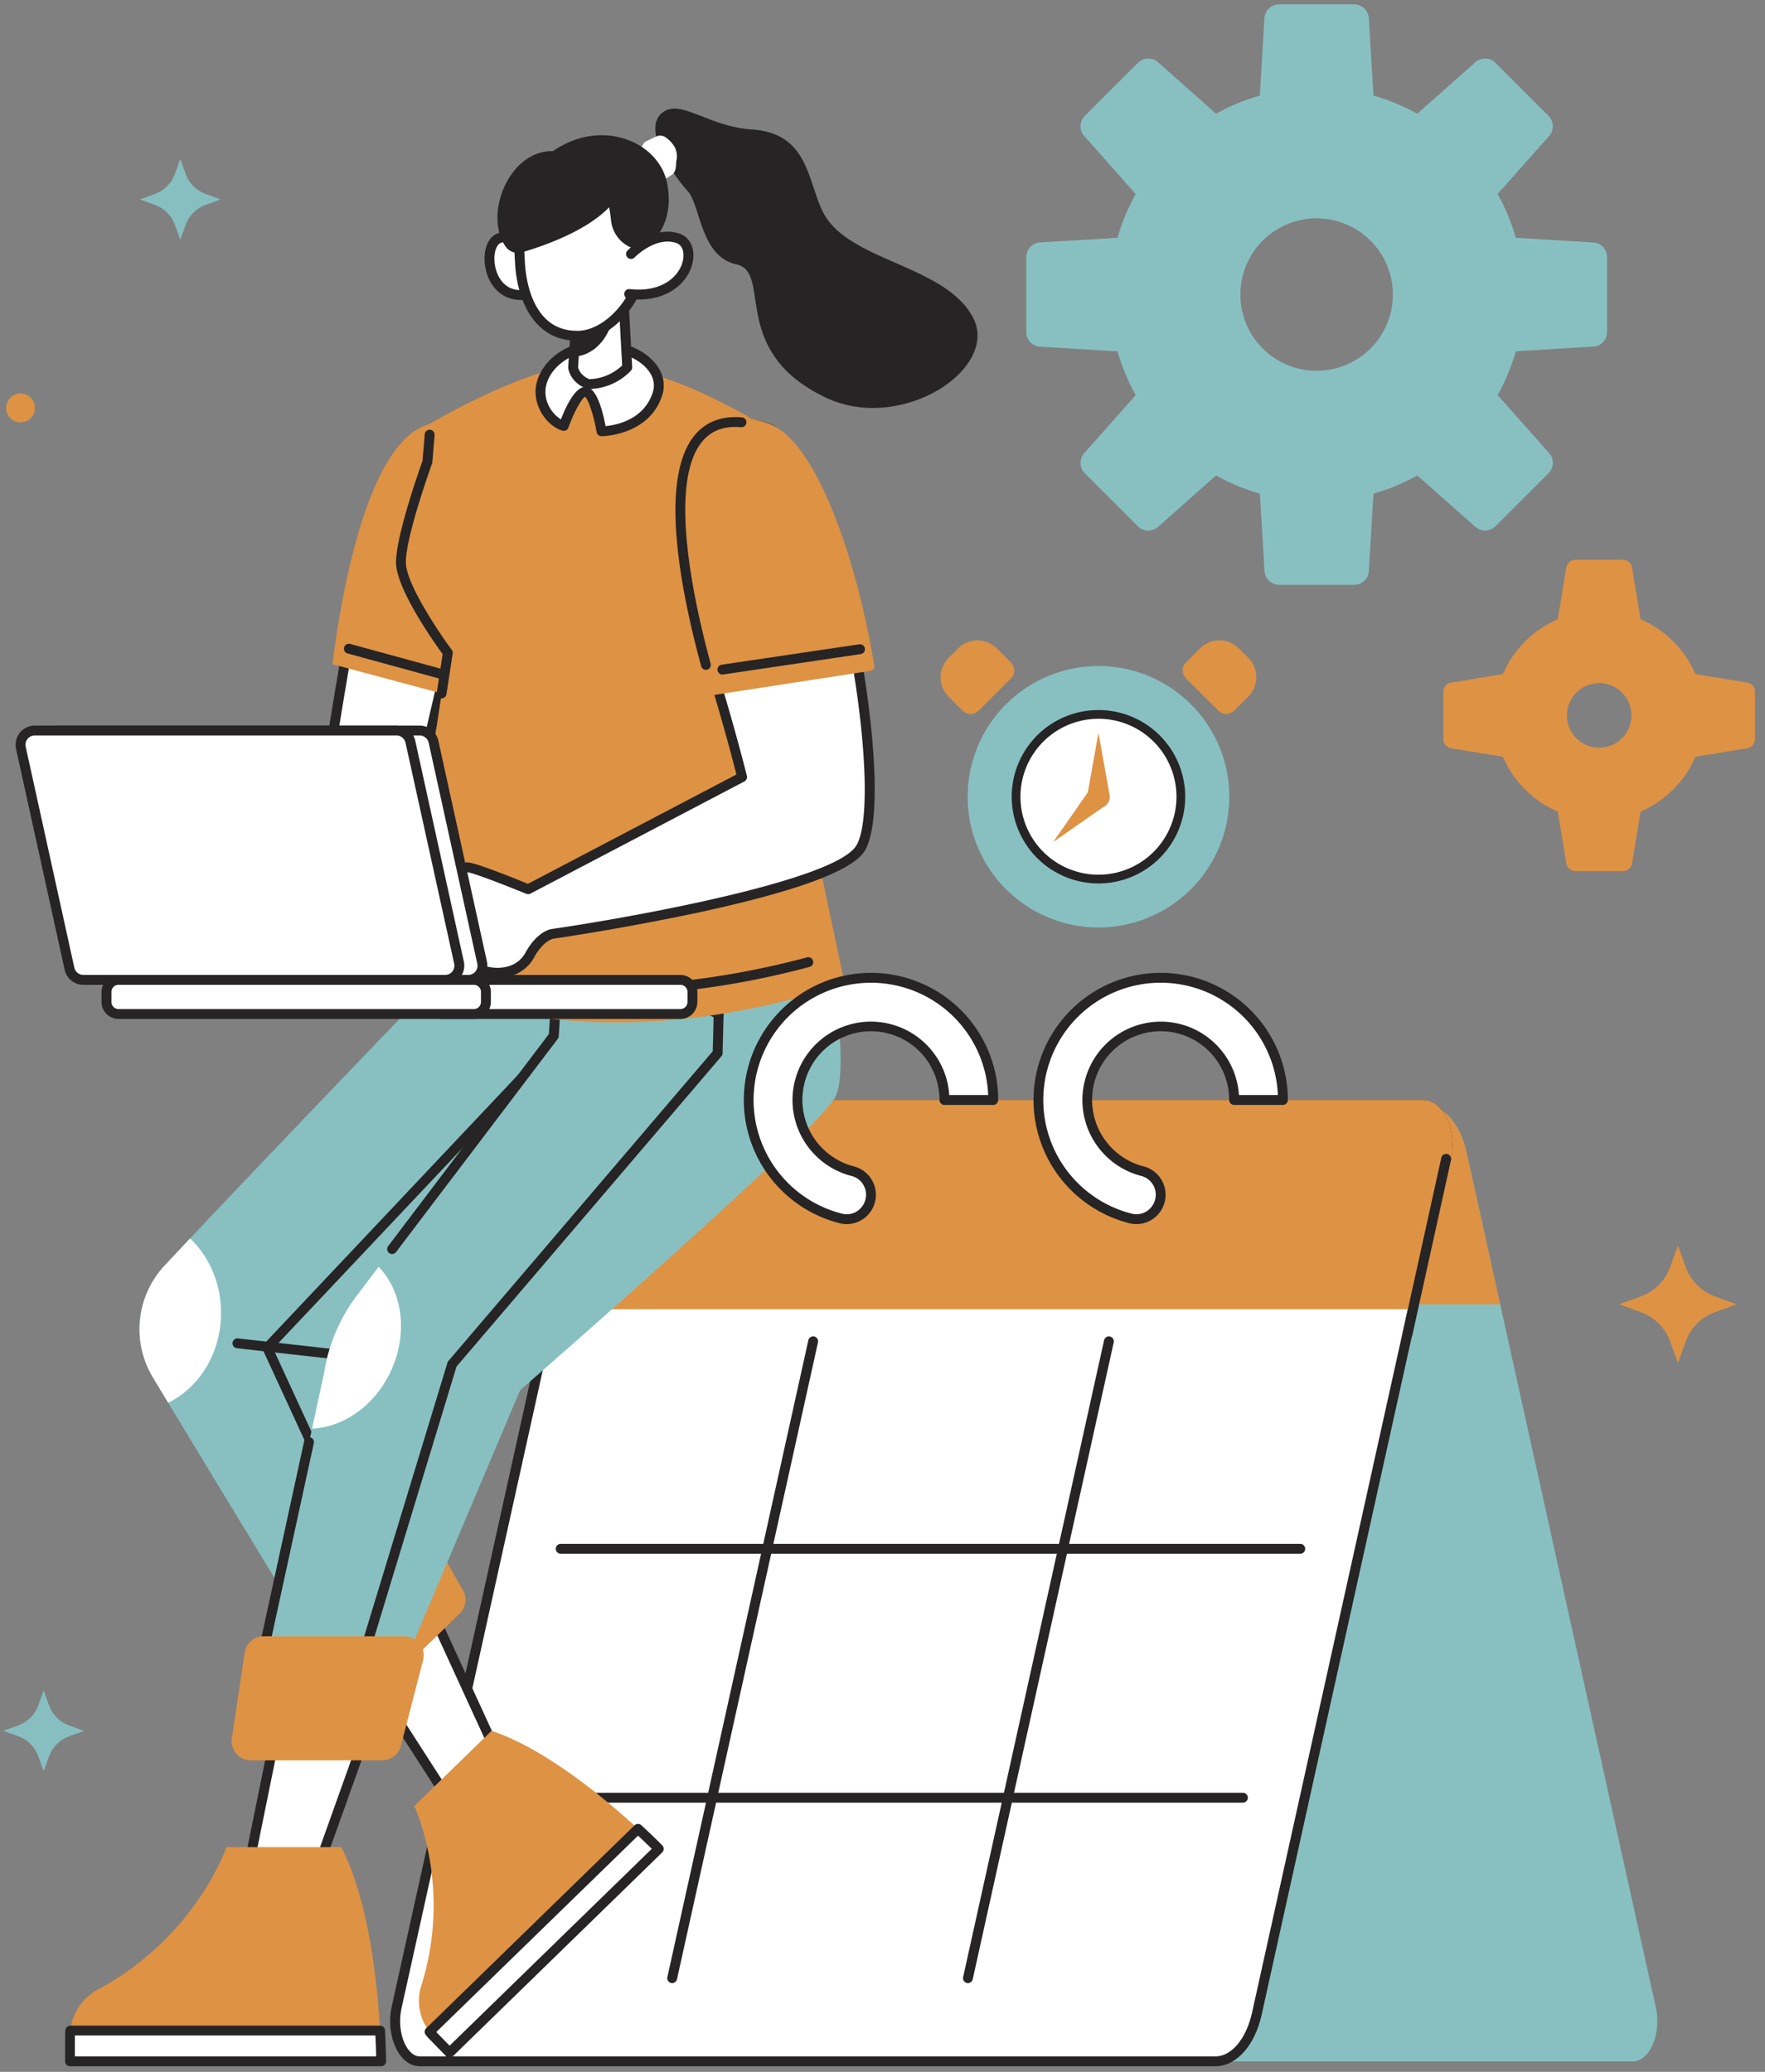 <svg width="161" height="189" fill="none" xmlns="http://www.w3.org/2000/svg"><rect width="100%" height="100%" fill="#808080" stroke="none"/><path d="M55.308 105.721l2.937 13.267 14.328 64.719c.577 2.607 2.09 4.344 3.785 4.344h72.578c1.555 0 2.637-2.527 2.108-4.919l-14.2-64.144-3.063-13.841c-.577-2.607-2.09-4.344-3.786-4.344H57.416c-1.555-.007-2.637 2.519-2.108 4.918z" fill="#88C0C2"/><path d="M55.308 105.721l2.937 13.267h78.597l-3.063-13.841c-.577-2.607-2.089-4.344-3.785-4.344H57.416c-1.555-.007-2.637 2.519-2.108 4.918z" fill="#DE9244"/><path d="M131.911 105.721l-2.937 13.267-14.328 64.719c-.577 2.608-2.089 4.344-3.785 4.344H38.285c-1.556 0-2.638-2.526-2.109-4.919l14.202-64.152 3.063-13.841c.577-2.607 2.09-4.343 3.785-4.343h72.578c1.554 0 2.636 2.526 2.107 4.925z" fill="#fff"/><path d="M110.863 188.492H38.285c-.638 0-1.227-.319-1.706-.91-.868-1.081-1.206-2.911-.843-4.555l14.2-64.145L53 105.042c.621-2.81 2.319-4.697 4.225-4.697h72.578c.637 0 1.227.318 1.705.909.869 1.082 1.206 2.912.843 4.556l-17.267 77.986c-.618 2.808-2.315 4.696-4.221 4.696zm-53.632-87.246c-1.472 0-2.816 1.604-3.347 3.992l-3.063 13.84-14.2 64.145c-.303 1.37-.03 2.931.666 3.797.21.261.555.573 1.002.573h72.574c1.472 0 2.816-1.604 3.346-3.99l17.264-77.984c.303-1.37.03-2.931-.666-3.798-.211-.261-.555-.573-1.003-.573H57.231v-.002z" fill="#262424"/><path d="M131.911 105.721l-2.937 13.267H50.378l3.063-13.841c.577-2.607 2.09-4.344 3.785-4.344h72.578c1.554-.007 2.636 2.519 2.107 4.918z" fill="#DE9244"/><path d="M128.974 119.43H50.378a.453.453 0 01-.439-.348.453.453 0 010-.2L53 105.042c.622-2.81 2.32-4.697 4.225-4.697h72.578c.638 0 1.227.318 1.706.909.868 1.082 1.206 2.912.843 4.556l-2.938 13.267a.45.45 0 01-.441.353zm-78.036-.9h77.674l2.859-12.913c.303-1.37.031-2.931-.666-3.797-.21-.262-.555-.574-1.002-.574H57.231c-1.472 0-2.816 1.604-3.347 3.992l-2.947 13.292z" fill="#DE9244"/><path d="M128.386 122.164a.44.44 0 01-.195-.045.438.438 0 01-.156-.124.435.435 0 01-.089-.379l3.527-16a.45.45 0 01.88.194l-3.529 15.999a.448.448 0 01-.438.355zm-40.091 58.739a.453.453 0 01-.439-.348.451.451 0 010-.2l12.851-58.069a.455.455 0 01.361-.367.46.46 0 01.347.077.46.46 0 01.183.304.443.443 0 01-.011.181l-12.854 58.061a.451.451 0 01-.438.361zm-26.979 0a.453.453 0 01-.439-.348.451.451 0 010-.2l12.853-58.069a.457.457 0 01.193-.298.446.446 0 01.514.008.447.447 0 01.172.485l-12.853 58.061a.453.453 0 01-.44.361z" fill="#262424"/><path d="M118.578 141.737H51.175a.463.463 0 01-.336-.122.447.447 0 01-.142-.328.45.45 0 01.478-.45h67.408a.44.44 0 01.335.123.455.455 0 01.102.508.444.444 0 01-.261.243.447.447 0 01-.181.026zm-5.231 22.706H45.94a.445.445 0 01-.337-.122.452.452 0 01.337-.778h67.407a.445.445 0 01.336.122.444.444 0 01.142.328.463.463 0 01-.142.328.453.453 0 01-.336.122z" fill="#262424"/><path d="M159.376 62.27l-4.724-.778a9.58 9.58 0 00-5.002-5l-.778-4.723a.847.847 0 00-.835-.707h-4.324a.845.845 0 00-.835.707l-.78 4.723a9.583 9.583 0 00-5.002 4.998l-4.724.78a.846.846 0 00-.709.834v4.321a.845.845 0 00.709.835l4.725.779a9.588 9.588 0 005.001 4.998l.78 4.723a.847.847 0 00.835.707h4.324a.846.846 0 00.835-.707l.779-4.721a9.582 9.582 0 005.001-5l4.726-.779a.847.847 0 00.709-.835v-4.32a.842.842 0 00-.711-.834zm-13.502 5.937a2.947 2.947 0 01-2.889-3.517 2.945 2.945 0 114.972 2.655 2.941 2.941 0 01-2.083.862z" fill="#DE9244"/><path d="M145.334 22.117l-7.065-.424a18.764 18.764 0 00-1.658-3.995l4.697-5.295a1.342 1.342 0 00-.056-1.835l-4.837-4.834a1.34 1.34 0 00-1.836-.056l-5.297 4.694a18.8 18.8 0 00-3.998-1.656l-.424-7.06a1.338 1.338 0 00-1.337-1.258h-6.845a1.34 1.34 0 00-1.337 1.258l-.416 7.06a18.775 18.775 0 00-3.997 1.658L105.63 5.68a1.34 1.34 0 00-1.836.056l-4.837 4.834a1.34 1.34 0 00-.055 1.835l4.696 5.295a18.764 18.764 0 00-1.659 3.994l-7.063.424a1.34 1.34 0 00-1.26 1.337v6.836a1.339 1.339 0 001.26 1.337l7.063.423a18.777 18.777 0 001.659 3.997l-4.697 5.294a1.339 1.339 0 00.056 1.835l4.837 4.835a1.342 1.342 0 001.836.055l5.296-4.694a18.804 18.804 0 003.999 1.66l.424 7.06a1.343 1.343 0 001.337 1.258h6.84a1.343 1.343 0 001.338-1.258l.42-7.06a18.75 18.75 0 003.999-1.658l5.296 4.684a1.342 1.342 0 001.836-.055l4.837-4.835a1.339 1.339 0 00.056-1.835l-4.697-5.294a18.764 18.764 0 001.658-3.995l7.065-.424a1.34 1.34 0 001.259-1.336v-6.832a1.339 1.339 0 00-1.259-1.336zm-25.232 11.707a6.957 6.957 0 01-6.825-8.31 6.948 6.948 0 015.467-5.462 6.96 6.96 0 017.142 2.959 6.947 6.947 0 01-.868 8.777 6.955 6.955 0 01-4.916 2.035v.001zM100.2 84.604c6.589 0 11.93-5.338 11.93-11.922 0-6.585-5.341-11.923-11.93-11.923-6.588 0-11.929 5.338-11.929 11.923 0 6.584 5.341 11.922 11.929 11.922z" fill="#88C0C2"/><path d="M86.527 60.026l.878-.878a2.49 2.49 0 013.52 0l1.293 1.292a1.018 1.018 0 010 1.44l-2.96 2.957a1.019 1.019 0 01-1.44 0l-1.292-1.292a2.49 2.49 0 01.001-3.52zm24.616 4.811l-2.965-2.964a1.017 1.017 0 010-1.44l1.293-1.291a2.49 2.49 0 013.52 0l.878.877a2.487 2.487 0 010 3.519l-1.293 1.293a1.02 1.02 0 01-1.441 0l.008.006z" fill="#DE9244"/><path d="M100.2 80.192a7.513 7.513 0 007.515-7.51 7.513 7.513 0 00-7.515-7.51 7.512 7.512 0 00-7.514 7.51 7.512 7.512 0 007.514 7.51z" fill="#fff"/><path d="M100.2 80.59a7.916 7.916 0 01-7.31-4.882 7.905 7.905 0 015.767-10.783 7.915 7.915 0 019.456 7.757 7.922 7.922 0 01-7.913 7.909zm0-15.02a7.119 7.119 0 00-6.574 4.39 7.108 7.108 0 001.542 7.75 7.117 7.117 0 0012.148-5.028 7.117 7.117 0 00-7.116-7.113z" fill="#262424"/><path d="M101.23 72.682a1.03 1.03 0 11-2.035-.215l1.005-5.621 1.006 5.62a.98.98 0 01.024.216z" fill="#DE9244"/><path d="M99.466 71.952a1.03 1.03 0 011.455 1.454.965.965 0 01-.169.136l-4.681 3.267 3.266-4.686a.956.956 0 01.129-.17z" fill="#DE9244"/><path d="M38.401 144.859l7.256 15.825-5.476 2.308-8.9-13.823 7.12-4.31z" fill="#fff"/><path d="M40.178 163.443a.453.453 0 01-.38-.207l-8.896-13.823a.45.45 0 01.145-.629l7.12-4.31a.447.447 0 01.525.048.447.447 0 01.112.149l7.257 15.825a.453.453 0 01-.235.602l-5.476 2.308a.444.444 0 01-.172.037zm-8.27-14.129l8.447 13.116 4.698-1.982-6.853-14.942-6.292 3.808z" fill="#262424"/><path d="M39.49 185.697l1.514 1.553L60.1 168.658s-.714-.733-1.901-1.826c-2.84-2.614-8.393-7.293-13.357-8.94l-7.054 6.862s3.506 7.327.637 16.406a4.543 4.543 0 00.763 4.18c.095.124.195.243.302.357z" fill="#DE9244"/><path d="M39.49 185.696l1.514 1.554L60.1 168.658s-.714-.733-1.901-1.826l-19.017 18.514c.097.122.2.239.308.35z" fill="#fff"/><path d="M41.004 187.7a.446.446 0 01-.319-.135l-1.514-1.553a4.955 4.955 0 01-.338-.384.45.45 0 01.038-.602l19.01-18.514a.455.455 0 01.309-.128.454.454 0 01.312.12c1.182 1.088 1.888 1.813 1.912 1.843a.452.452 0 01-.008.637l-19.088 18.587a.446.446 0 01-.314.129zm-1.192-2.317l1.2 1.231 18.441-17.959c-.27-.266-.698-.684-1.253-1.2l-18.398 17.909.01.009v.01z" fill="#262424"/><path d="M61.683 100.96c-2.039 2.83-25.792 19.472-30.6 22.827l7.293 18.652-8.785 8.979s-8.669-14.21-14.247-23.458c-.494-.817-.956-1.593-1.399-2.322a8.503 8.503 0 011.071-10.182c.717-.767 1.498-1.604 2.33-2.483 7.717-8.2 19.455-20.388 19.455-20.388l1.694-9.801c.823-4.736 3.992-8.785 8.468-10.539a13.483 13.483 0 015.713-.93c8.56.478 9.333 6.907 9.333 6.907s1.945 19.587-.326 22.738z" fill="#88C0C2"/><path d="M33.845 143.921a.448.448 0 01-.41-.263l-9.464-20.532a.45.45 0 01.082-.497L50.904 94.18a.45.45 0 11.655.619l-26.643 28.227 9.337 20.256a.45.45 0 01-.408.639z" fill="#262424"/><path d="M30.616 123.989h-.051l-8.972-1.002a.449.449 0 01-.22-.792.454.454 0 01.32-.103l8.972 1.002a.453.453 0 01.246.765.45.45 0 01-.295.13z" fill="#262424"/><path d="M20.162 119.768c0 3.664-1.982 6.803-4.822 8.192-.495-.817-.957-1.593-1.4-2.322a8.504 8.504 0 011.071-10.182c.717-.767 1.498-1.604 2.33-2.483 1.726 1.642 2.821 4.076 2.821 6.795z" fill="#fff"/><path d="M26.276 146.657l9.212-8.971a1.75 1.75 0 011.456-.484 1.735 1.735 0 011.275.854l4.017 7.021a1.742 1.742 0 01-.297 2.114l-8.598 8.386a1.74 1.74 0 01-2.08.268 1.75 1.75 0 01-.553-.497l-4.622-6.424a1.743 1.743 0 01.19-2.267z" fill="#DE9244"/><path d="M51.958 92.707a.447.447 0 01-.247-.073l-2.345-1.536a3.15 3.15 0 01-1.41-2.988l1.004-9.207a.451.451 0 01.895.097l-1.004 9.207a2.25 2.25 0 001.01 2.136l2.344 1.536a.451.451 0 01-.247.828z" fill="#262424"/><path d="M33.977 156.442l-5.854 16.395-5.534-2.166 3.279-16.107 8.109 1.878z" fill="#fff"/><path d="M28.123 173.288a.456.456 0 01-.16-.03l-5.533-2.167a.448.448 0 01-.277-.509l3.278-16.107a.455.455 0 01.365-.354.45.45 0 01.179.005l8.109 1.879a.45.45 0 01.344.405.448.448 0 01-.026.186l-5.858 16.392a.449.449 0 01-.421.3zm-5.016-2.898l4.75 1.859 5.527-15.481-7.172-1.659-3.105 15.281z" fill="#262424"/><path d="M6.39 185.733v2.31h28.37s0-1.09-.093-2.804c-.223-4.101-.977-11.787-3.538-16.738H20.658s-2.78 8.196-11.72 12.984a4.828 4.828 0 00-2.527 3.754 4.907 4.907 0 00-.02.494z" fill="#DE9244"/><path d="M6.39 185.733v2.31h28.37s0-1.09-.093-2.804H6.41a4.907 4.907 0 00-.02.494z" fill="#fff"/><path d="M34.76 188.492H6.39a.45.45 0 01-.45-.451v-2.309c0-.181.01-.361.028-.54a.453.453 0 01.448-.405h28.256a.45.45 0 01.45.425c.092 1.708.092 2.783.092 2.829a.452.452 0 01-.455.451zm-27.925-.898h27.473c0-.405-.024-1.064-.065-1.912H6.83v1.912h.005z" fill="#262424"/><path d="M74.025 77.487s-1.465-6.306-10.027-5.855a13.47 13.47 0 00-5.578 1.534c-4.258 2.23-6.97 6.596-7.275 11.392l-.627 9.931-15.979 21.072-1.97 2.598a15.676 15.676 0 00-2.988 7.009l-1.115 5.15-5.376 24.679 12.562-.301 11.794-27.886s26.805-23.319 28.719-26.69c1.914-3.37-2.14-22.633-2.14-22.633z" fill="#88C0C2"/><path d="M35.765 114.397a.453.453 0 01-.448-.493.45.45 0 01.09-.23l14.662-19.347.628-9.791a.452.452 0 01.798-.285.45.45 0 01.1.342l-.626 9.931a.45.45 0 01-.09.244L36.124 114.22a.453.453 0 01-.359.178zm-12.68 41.046a.45.45 0 01-.44-.546l5.1-23.439a.451.451 0 11.882.191l-4.984 22.878 11.988-.288h.011a.449.449 0 01.43.445.452.452 0 01-.419.455l-12.561.301h-.012l.005.003z" fill="#262424"/><path d="M33.129 151.577a.434.434 0 01-.203-.048.447.447 0 01-.23-.533l8.12-26.687a.456.456 0 01.087-.159l24.114-28.254.446-17.294a.45.45 0 01.9.024l-.45 17.453a.449.449 0 01-.109.28l-24.16 28.302-8.083 26.601a.452.452 0 01-.432.315z" fill="#262424"/><path d="M34.54 115.562l-1.97 2.597a15.68 15.68 0 00-2.989 7.009l-1.115 5.15c2.907-.115 5.817-2.154 7.26-5.4 1.513-3.428.946-7.158-1.187-9.356z" fill="#fff"/><path d="M24.043 149.268h12.861a1.746 1.746 0 011.708 1.391c.054.261.047.53-.02.788l-2.027 7.829a1.74 1.74 0 01-1.688 1.306H22.873a1.737 1.737 0 01-1.32-.605 1.743 1.743 0 01-.404-1.396l1.17-7.829a1.742 1.742 0 011.724-1.484z" fill="#DE9244"/><path d="M65.554 92.978a.448.448 0 01-.204-.05l-2.498-1.274a3.15 3.15 0 01-1.727-2.817V79.57a.45.45 0 11.902 0v9.266a2.252 2.252 0 001.235 2.014l2.497 1.275a.452.452 0 01-.205.852z" fill="#262424"/><path d="M32.1 56.783s-2.889 16.125-2.632 17.683c.354 2.144 1.296 5.097 1.709 6.27 0 0-.377 3.378.45 4.654.828 1.275 3.306 1.801 4.957 1.801 1.651 0 1.803-2.549 1.803-2.549s.338 2.398 1.464 2.398c1.127 0 1.39-5.588.657-7.276-.733-1.689-2.526-1.052-2.526-1.052l-.065-6.064 3.133-13.466-8.95-2.399z" fill="#fff"/><path d="M36.584 87.642c-1.396 0-4.303-.42-5.336-2.007-.83-1.284-.597-4.182-.53-4.846-.381-1.09-1.334-4.062-1.695-6.25-.26-1.593 2.337-16.177 2.633-17.84a.45.45 0 01.553-.357l8.95 2.397a.451.451 0 01.32.537L38.358 72.69l.067 5.464c.82-.09 1.936.143 2.494 1.434.662 1.524.607 6.06-.28 7.413-.268.407-.577.492-.797.492-.685 0-1.138-.54-1.435-1.147-.326.707-.902 1.297-1.823 1.297zm-4.126-30.298c-1.15 6.456-2.719 15.99-2.55 17.044.362 2.191 1.342 5.213 1.69 6.192a.452.452 0 01.023.201c-.099.895-.224 3.425.381 4.36.671 1.037 2.86 1.593 4.579 1.593 1.206 0 1.351-2.108 1.353-2.13a.45.45 0 01.896-.035c.118.825.524 1.962.99 2.009.17-.139.52-.978.623-2.86.084-1.559-.06-3.117-.35-3.786-.557-1.287-1.904-.826-1.96-.806a.454.454 0 01-.55-.213.45.45 0 01-.052-.206l-.062-6.056c0-.036.003-.071.01-.106l3.029-13.041-8.05-2.16z" fill="#262424"/><path d="M30.322 60.59l13.954 3.739c2.537-9.855 3.346-20.897.124-23.76-8.817-7.849-12.697 9.182-14.078 20.021z" fill="#DE9244"/><path d="M44.118 62.992a.451.451 0 01-.12-.015l-12.271-3.361a.452.452 0 01-.256-.722.453.453 0 01.494-.147l12.272 3.361a.45.45 0 01-.12.884z" fill="#262424"/><path d="M53.838 33.16c-5.36 0-14.557 5.455-14.557 5.455l-.295 3.522s-2.41 6.652-2.41 9.159c0 2.507 4.28 8.257 4.28 8.257s-3.05 19.7-4.28 29.334c0 0 14.503 9.239 40.482.884L70.71 59.81l-.84-20.817s-8.917-5.833-16.032-5.833z" fill="#DE9244"/><path d="M40.286 63.71a.46.46 0 01-.068 0 .451.451 0 01-.378-.514c.274-1.796.47-3.066.54-3.52-.698-.956-4.255-5.954-4.255-8.373 0-2.461 2.166-8.557 2.416-9.257l.203-2.429a.451.451 0 11.899.075l-.208 2.48a.455.455 0 01-.025.117c-.024.065-2.39 6.605-2.39 9.005 0 1.934 3.027 6.423 4.19 7.989a.45.45 0 01.084.337s-.222 1.434-.568 3.704a.45.45 0 01-.44.385zm14.572 27.111c-5.47 0-11.578-.77-16.575-3.385a.452.452 0 11.418-.796c6.883 3.597 15.998 3.597 22.433 2.964a76.882 76.882 0 0012.494-2.274.451.451 0 01.251.865 77.816 77.816 0 01-12.641 2.304 66.313 66.313 0 01-6.38.322z" fill="#262424"/><path d="M54.245 31.546c-3.011.198-4.721 2.195-4.919 3.834-.197 1.64.984 3.146 2.1 3.474 0 0 1.115-3.112 1.966-3.112s1.476 3.604 1.476 3.604 4.032 0 5.114-3.44c.746-2.373-2.23-4.59-5.737-4.36z" fill="#fff"/><path d="M54.868 39.795a.451.451 0 01-.445-.374c-.263-1.518-.746-2.99-1.053-3.222-.32.14-1.036 1.453-1.52 2.806a.45.45 0 01-.552.28c-1.323-.388-2.641-2.11-2.42-3.96.228-1.895 2.176-4.023 5.336-4.228 2.282-.15 4.487.682 5.613 2.115.678.863.885 1.867.584 2.827-1.167 3.713-5.5 3.756-5.543 3.756zm-1.476-4.504c.945 0 1.519 1.864 1.847 3.582.968-.092 3.517-.575 4.313-3.103.27-.857-.086-1.56-.432-2-.934-1.189-2.882-1.902-4.847-1.773-2.676.175-4.316 1.902-4.499 3.437-.16 1.262.626 2.366 1.395 2.818.492-1.271 1.318-2.961 2.223-2.961z" fill="#262424"/><path d="M52.278 33.512s.103 1.033 1.393 1.524a4.943 4.943 0 003.55-1.524l-.36-6.531-1.223.25-2.98.624-.32 4.702-.06.955z" fill="#fff"/><path d="M53.74 35.489h-.092a.45.45 0 01-.138-.03c-1.53-.582-1.675-1.845-1.68-1.9a.468.468 0 010-.074l.376-5.655a.45.45 0 01.357-.41l4.203-.882a.45.45 0 01.543.416l.359 6.53a.45.45 0 01-.121.334 5.387 5.387 0 01-3.806 1.67zm-1.01-1.996c.03.145.2.748 1.029 1.096a4.563 4.563 0 002.994-1.25l-.319-5.816-3.346.704-.358 5.266z" fill="#262424"/><path d="M52.342 32.557c3.568-.352 3.868-4.9 3.868-4.9a5.564 5.564 0 00-.574-.426l-2.98.624-.314 4.702z" fill="#262424"/><path d="M39.155 85.033c.083.943 1.22.89 1.712.503 0 0-.343 1.125 1.87 2.437 2.214 1.313 4.639.902 5.579-.84.94-1.74 2.037-1.941 2.037-1.941s25-3.619 28.034-7.665c1.413-1.884 1.14-8.977-.11-16.578-1.651-10.035-5.003-20.972-8.407-21.96-11.338-3.289-7.386 13.788-4.278 24.265 1.348 4.542 2.104 7.628 2.104 7.628L48.176 81.12s-4.83-1.995-5.558-2.009c-.728-.014-3.546 4.978-3.463 5.92z" fill="#fff"/><path d="M45.386 89.195a5.706 5.706 0 01-2.878-.836c-1.377-.816-1.874-1.603-2.038-2.16a1.716 1.716 0 01-1.03-.072 1.208 1.208 0 01-.733-1.056c-.09-1.03 2.058-4.82 3.095-5.929.319-.339.572-.477.827-.477.718.014 4.19 1.414 5.526 1.962l19.02-9.974c-.235-.923-.937-3.642-2.013-7.266-3.889-13.109-4.334-20.936-1.36-23.924 1.382-1.39 3.467-1.692 6.195-.899 4.192 1.216 7.457 14.602 8.726 22.32 1.105 6.725 1.693 14.7.026 16.92-1.326 1.767-6.514 3.623-15.422 5.518a227.291 227.291 0 01-12.895 2.318c-.065.016-.929.248-1.718 1.712a3.49 3.49 0 01-2.177 1.692 4.32 4.32 0 01-1.15.151zm-4.084-3.544c-.011.092-.054.906 1.665 1.927 1.105.655 2.32.87 3.33.591a2.566 2.566 0 001.624-1.244c1.012-1.878 2.218-2.145 2.352-2.17h.016c6.902-1 25.34-4.292 27.731-7.487 1.215-1.619 1.136-8.143-.193-16.236-1.927-11.716-5.328-20.8-8.088-21.6-2.39-.692-4.174-.468-5.306.67-2.682 2.696-2.15 10.446 1.586 23.034 1.336 4.501 2.102 7.617 2.11 7.645a.451.451 0 01-.22.502L48.384 81.52a.453.453 0 01-.38.017c-2.248-.925-4.798-1.889-5.343-1.968-.704.436-3.106 4.68-3.058 5.427a.32.32 0 00.194.307.905.905 0 00.797-.12.46.46 0 01.556-.025.429.429 0 01.152.494z" fill="#262424"/><path d="M65.058 62.988l14.277-2.2c-1.651-10.035-5.366-20.471-9.467-21.797-11.233-3.628-7.918 13.528-4.81 23.997z" fill="#DE9244"/><path d="M65.058 63.408a.42.42 0 01-.403-.301c-2.118-7.142-5.055-19.724-.923-23.756 1.423-1.387 3.53-1.642 6.267-.758 4.435 1.433 8.165 12.475 9.752 22.128a.42.42 0 01-.35.478l-14.277 2.2a.411.411 0 01-.066.009zm2.054-24.487c-1.152 0-2.084.344-2.79 1.032-3.88 3.783-.658 16.768 1.037 22.563l13.493-2.07c-1.632-9.59-5.248-19.798-9.11-21.045a8.657 8.657 0 00-2.63-.48z" fill="#DE9244"/><path d="M64.395 61.106a.451.451 0 01-.435-.333c-2.034-7.495-3.785-17.24-.582-21.083 1.022-1.226 2.472-1.77 4.303-1.618a.452.452 0 01.25.791.45.45 0 01-.325.107c-1.55-.129-2.709.297-3.542 1.299-3.111 3.733-.86 14.302.76 20.27a.45.45 0 01-.429.567zm1.49.427a.451.451 0 01-.065-.895l12.59-1.865a.451.451 0 01.133.89l-12.59 1.866a.442.442 0 01-.068.004zM60.483 10.23c-2.09 1.508 1.015 5.856 2.23 7.18 1.217 1.323 1.145 5.974 4.463 6.706 3.319.73-.752 7.964 8.198 12.174 6.898 3.24 15.938-2.708 13.334-7.415-2.604-4.707-11.233-5.056-13.566-9.398-1.484-2.759-1.285-7.327-6.549-7.665-3.933-.248-6.46-2.778-8.11-1.581z" fill="#262424"/><path d="M48.384 23.155s-1.413-2.098-2.93-1.384c-1.518.713-1.008 5.77 2.73 5.08l.2-3.696z" fill="#fff"/><path d="M47.51 27.365c-1.7 0-2.71-1.174-3.094-2.39-.434-1.345-.234-3.112.841-3.618 1.846-.867 3.43 1.441 3.497 1.54a.451.451 0 01.077.276l-.206 3.702a.45.45 0 01-.368.418c-.247.047-.497.07-.748.072zm-1.41-5.29c-.159 0-.316.035-.46.104-.478.223-.736 1.374-.367 2.528.19.59.797 1.886 2.475 1.752l.173-3.164c-.252-.33-1.003-1.221-1.817-1.221l-.004.001z" fill="#262424"/><path d="M58.908 13.543l.865-.409a.842.842 0 01.851.073c.355.242.65.561.864.934.192.414.233.882.117 1.323a.83.83 0 01-.377.521l-.929.579a.845.845 0 01-1.236-.418l-.582-1.537a.844.844 0 01.427-1.066zM47.433 23.988c.172 3.128 1.563 6.74 5.35 6.637 2.784-.075 5.864-3.424 6.098-7.645.234-4.221-.502-7.844-5.59-7.59-.543.035-1.083.106-1.617.213-2.95.652-4.077.916-4.303 6.717-.021.508.028 1.077.062 1.668z" fill="#fff"/><path d="M52.625 31.078c-3.87 0-5.453-3.63-5.642-7.065l-.012-.226c-.032-.524-.06-1.02-.043-1.49.221-5.864 1.367-6.414 4.649-7.138a12.804 12.804 0 011.692-.223c1.965-.097 3.473.366 4.48 1.378 1.64 1.648 1.707 4.439 1.583 6.69-.258 4.662-3.651 7.997-6.535 8.075h-.172v-.001zm1.165-15.255c-.155 0-.314.004-.478.013-.518.034-1.033.102-1.543.204-2.868.637-3.735.825-3.942 6.295-.016.425.012.9.04 1.401l.014.228c.081 1.469.663 6.212 4.743 6.212h.145c2.486-.067 5.434-3.171 5.66-7.225.166-3.026-.253-4.927-1.322-6.002-.75-.757-1.84-1.126-3.317-1.126z" fill="#262424"/><path d="M59.007 12.857l.857-.406a.834.834 0 01.843.073c.352.24.645.555.856.924.19.41.23.874.115 1.311a.826.826 0 01-.371.516l-.922.574a.838.838 0 01-1.225-.415l-.579-1.527a.835.835 0 01.426-1.05z" fill="#fff"/><path d="M57.65 22.618a3.003 3.003 0 01-1.898-2.414c-.054-.364-.089-.853-.194-1.294-2.134 2.23-6.165 3.59-7.92 4.099a1.368 1.368 0 01-1.517-.513c-2.05-3.027.394-8.82 4.32-8.708 4.463-3.086 9.667-.843 10.41 2.92.824 4.174-1.943 6.434-3.2 5.91z" fill="#262424"/><path d="M57.58 23.155s2.055-2.12 4.216-1.434c2.16.687.905 5.725-4.434 5.097l.218-3.663z" fill="#fff"/><path d="M58.26 27.322c-.319 0-.638-.02-.955-.058a.452.452 0 01.106-.895c2.893.343 4.558-1.107 4.882-2.598.132-.61.045-1.398-.637-1.617-1.875-.598-3.736 1.296-3.755 1.315a.453.453 0 01-.758-.121.45.45 0 01.11-.505c.093-.096 2.276-2.313 4.678-1.546 1.02.32 1.52 1.398 1.245 2.667-.367 1.695-2.045 3.358-4.915 3.358z" fill="#262424"/><path d="M42.712 89.388h-33a1.296 1.296 0 01-1.265-1.018L4.01 68.215a1.294 1.294 0 011.266-1.573h33a1.296 1.296 0 011.264 1.01l4.435 20.154a1.293 1.293 0 01-1.264 1.582z" fill="#fff"/><path d="M42.712 89.838h-33a1.754 1.754 0 01-1.707-1.371L3.571 68.313a1.751 1.751 0 011.704-2.122h33.002a1.754 1.754 0 011.707 1.371l4.433 20.16a1.751 1.751 0 01-1.705 2.117zM5.275 67.091a.846.846 0 00-.826 1.027l4.436 20.155a.85.85 0 00.825.664h33.002a.847.847 0 00.826-1.028l-4.436-20.154a.85.85 0 00-.825-.664H5.275z" fill="#262424"/><path d="M40.604 89.388H7.605A1.296 1.296 0 016.34 88.37L1.904 68.215a1.294 1.294 0 011.266-1.573h33a1.297 1.297 0 011.265 1.017l4.436 20.155a1.295 1.295 0 01-1.267 1.574z" fill="#fff"/><path d="M40.604 89.838H7.605a1.754 1.754 0 01-1.707-1.371L1.463 68.313A1.751 1.751 0 013.17 66.19h33a1.754 1.754 0 011.707 1.371l4.434 20.16a1.751 1.751 0 01-1.707 2.117zM3.17 67.091a.846.846 0 00-.826 1.027L6.78 88.273a.85.85 0 00.825.664h32.999a.846.846 0 00.825-1.028l-4.438-20.154a.85.85 0 00-.826-.664H3.17z" fill="#262424"/><path d="M62.062 89.388H40.267a1.1 1.1 0 00-1.1 1.1v.912a1.1 1.1 0 001.1 1.1h21.795a1.1 1.1 0 001.101-1.1v-.912a1.1 1.1 0 00-1.101-1.1z" fill="#fff"/><path d="M62.062 92.95H40.269a1.554 1.554 0 01-1.552-1.55v-.912a1.553 1.553 0 011.552-1.551h21.793a1.554 1.554 0 011.552 1.551v.911a1.553 1.553 0 01-1.552 1.552zm-21.793-3.112a.652.652 0 00-.65.65v.911a.651.651 0 00.65.65h21.793a.652.652 0 00.65-.65v-.91a.652.652 0 00-.65-.65H40.269z" fill="#262424"/><path d="M43.222 89.388H10.813a1.1 1.1 0 00-1.101 1.1v.912a1.1 1.1 0 001.101 1.1h32.41a1.1 1.1 0 001.1-1.1v-.912a1.1 1.1 0 00-1.1-1.1z" fill="#fff"/><path d="M43.222 92.95H10.813a1.554 1.554 0 01-1.552-1.55v-.912a1.553 1.553 0 011.552-1.551h32.41a1.554 1.554 0 011.552 1.551v.911a1.553 1.553 0 01-1.553 1.552zm-32.409-3.112a.652.652 0 00-.65.65v.911a.651.651 0 00.65.65h32.41a.652.652 0 00.65-.65v-.91a.652.652 0 00-.65-.65h-32.41z" fill="#262424"/><path d="M79.011 89.206a11.16 11.16 0 00-7.185 3.006 11.147 11.147 0 004.883 18.942 2.212 2.212 0 002.74-2.165 2.203 2.203 0 00-1.649-2.153 6.709 6.709 0 01-4.916-5.121 6.698 6.698 0 012.444-6.663 6.707 6.707 0 0110.823 5.286h4.45a11.144 11.144 0 00-7.191-10.412 11.161 11.161 0 00-4.399-.72z" fill="#fff"/><path d="M77.242 111.67a2.635 2.635 0 01-.637-.081 11.595 11.595 0 01-5.086-19.706 11.609 11.609 0 017.477-3.128l.017.45-.017-.45a11.613 11.613 0 018.497 3.23 11.6 11.6 0 013.56 8.36.453.453 0 01-.45.451H86.15a.453.453 0 01-.451-.451 6.247 6.247 0 00-6.055-6.267 6.255 6.255 0 00-6.439 5.873 6.26 6.26 0 004.704 6.455 2.68 2.68 0 011.966 2.922 2.679 2.679 0 01-2.633 2.342zm2.21-22.021a10.707 10.707 0 00-7.324 2.888 10.695 10.695 0 004.69 18.18 1.719 1.719 0 001.489-.318 1.778 1.778 0 00.69-1.41 1.75 1.75 0 00-1.307-1.709 7.158 7.158 0 01-5.223-5.355 7.148 7.148 0 012.408-7.08 7.158 7.158 0 0111.713 5.05h3.554a10.696 10.696 0 00-3.286-7.27 10.708 10.708 0 00-7.405-2.976z" fill="#262424"/><path d="M105.437 89.206a11.158 11.158 0 00-10.654 9.977 11.147 11.147 0 008.348 11.971 2.214 2.214 0 002.74-2.165 2.21 2.21 0 00-1.645-2.153 6.708 6.708 0 01-4.916-5.121 6.698 6.698 0 015.87-8.04 6.705 6.705 0 017.397 6.663h4.45a11.134 11.134 0 00-3.426-8.03 11.15 11.15 0 00-8.164-3.102z" fill="#fff"/><path d="M103.67 111.67a2.644 2.644 0 01-.638-.081 11.595 11.595 0 01-5.085-19.706 11.609 11.609 0 017.476-3.128 11.61 11.61 0 0111.125 7.048c.612 1.437.927 2.981.927 4.542a.451.451 0 01-.451.451h-4.45a.455.455 0 01-.319-.132.455.455 0 01-.132-.319 6.251 6.251 0 00-10.467-4.636 6.249 6.249 0 00-2.026 4.242 6.266 6.266 0 004.703 6.455 2.675 2.675 0 011.091 4.585 2.677 2.677 0 01-1.754.679zm1.785-22.015a10.708 10.708 0 00-6.901 2.881 10.696 10.696 0 004.692 18.18 1.729 1.729 0 001.487-.319 1.77 1.77 0 00.69-1.409 1.752 1.752 0 00-1.307-1.71 7.151 7.151 0 114.59-13.5 7.158 7.158 0 014.307 6.116h3.554a10.7 10.7 0 00-11.114-10.239h.002z" fill="#262424"/><path d="M1.872 38.528a1.313 1.313 0 10.001-2.626 1.313 1.313 0 000 2.626z" fill="#DE9244"/><path d="M3.98 154.22l.498 1.357a3.064 3.064 0 001.83 1.829l1.35.492-1.35.492a3.07 3.07 0 00-1.83 1.822l-.492 1.349-.493-1.349a3.069 3.069 0 00-1.83-1.828l-1.35-.492 1.35-.493a3.062 3.062 0 001.825-1.822l.493-1.357zm12.464-139.7l.492 1.35a3.064 3.064 0 001.83 1.828l1.35.492-1.35.492a3.066 3.066 0 00-1.83 1.829l-.492 1.349-.49-1.348a3.064 3.064 0 00-1.83-1.828l-1.358-.492 1.35-.493a3.066 3.066 0 001.837-1.83l.491-1.349z" fill="#87BFC1"/><path d="M153.057 113.631l.717 1.967a4.461 4.461 0 002.667 2.665l1.968.717-1.968.716a4.457 4.457 0 00-2.667 2.665l-.717 1.967-.717-1.967a4.467 4.467 0 00-2.671-2.663l-1.969-.717 1.969-.717a4.461 4.461 0 002.671-2.668l.717-1.965z" fill="#DE9244"/></svg>